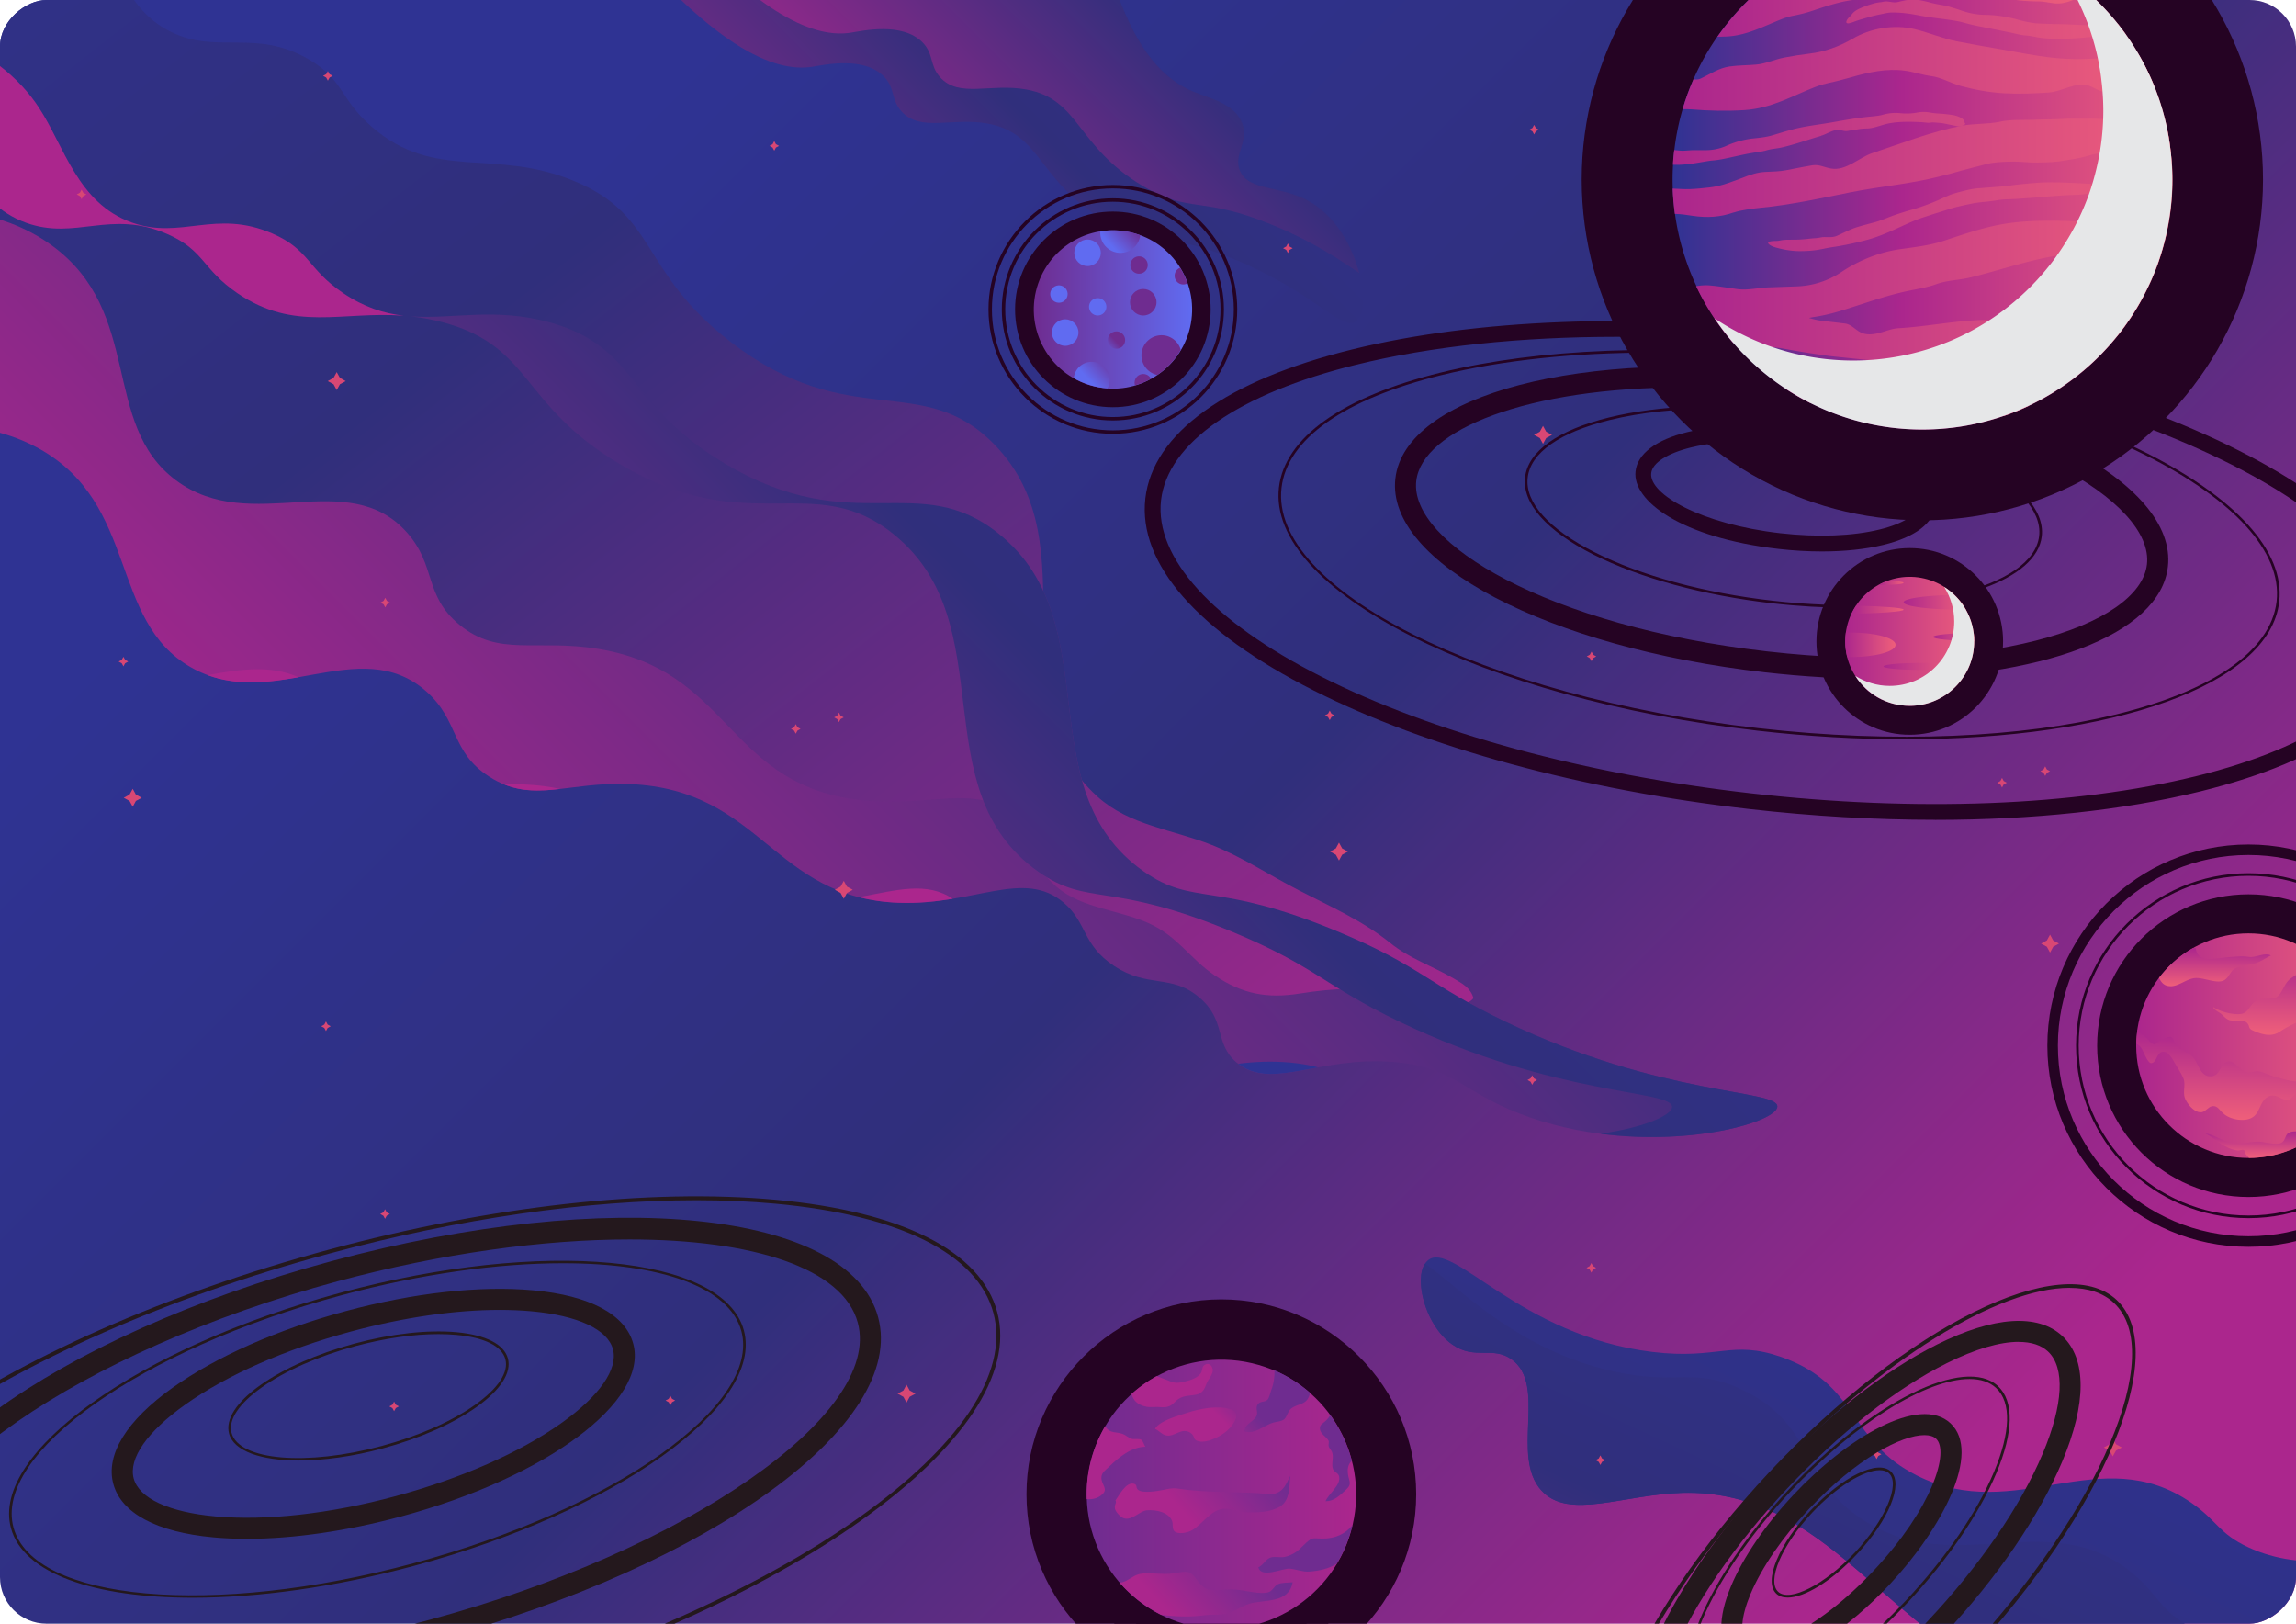 <svg xmlns="http://www.w3.org/2000/svg" xmlns:xlink="http://www.w3.org/1999/xlink" viewBox="0 0 436.21 308.43"><defs><linearGradient id="New_Gradient_Swatch_4" data-name="New Gradient Swatch 4" x1="102.76" y1="38.87" x2="358.59" y2="294.7" gradientTransform="rotate(90 218.105 154.215)" gradientUnits="userSpaceOnUse"><stop offset="0" stop-color="#2f3393"/><stop offset=".49" stop-color="#302f7c"/><stop offset="1" stop-color="#ab268d"/></linearGradient><linearGradient id="New_Gradient_Swatch_4-2" data-name="New Gradient Swatch 4" x1="166.83" y1="-6.22" x2="271.8" y2="98.75" xlink:href="#New_Gradient_Swatch_4"/><linearGradient id="New_Gradient_Swatch_4-3" data-name="New Gradient Swatch 4" x1="152.76" y1="-27.2" x2="248.42" y2="68.45" xlink:href="#New_Gradient_Swatch_4"/><linearGradient id="New_Gradient_Swatch_4-4" data-name="New Gradient Swatch 4" x1="187.51" y1="201.39" x2="405.35" y2="302.33" xlink:href="#New_Gradient_Swatch_4"/><linearGradient id="New_Gradient_Swatch_4-5" data-name="New Gradient Swatch 4" x1="162.82" y1="201.55" x2="369.28" y2="297.21" xlink:href="#New_Gradient_Swatch_4"/><linearGradient id="New_Gradient_Swatch_4-6" data-name="New Gradient Swatch 4" x1="1.49" y1="-16.64" x2="293.49" y2="275.37" xlink:href="#New_Gradient_Swatch_4"/><linearGradient id="New_Gradient_Swatch_4-7" data-name="New Gradient Swatch 4" x1="-70.29" y1="-99.53" x2="260.78" y2="231.54" gradientTransform="rotate(6.86 116.877 71.274)" xlink:href="#New_Gradient_Swatch_4"/><linearGradient id="New_Gradient_Swatch_4-8" data-name="New Gradient Swatch 4" x1="98.71" y1="147.03" x2="104.18" y2="152.5" xlink:href="#New_Gradient_Swatch_4"/><linearGradient id="New_Gradient_Swatch_4-9" data-name="New Gradient Swatch 4" x1="44.34" y1="124.71" x2="52.79" y2="133.16" xlink:href="#New_Gradient_Swatch_4"/><linearGradient id="New_Gradient_Swatch_4-10" data-name="New Gradient Swatch 4" x1="-35.29" y1="-12.1" x2="60.11" y2="83.3" xlink:href="#New_Gradient_Swatch_4"/><linearGradient id="New_Gradient_Swatch_4-11" data-name="New Gradient Swatch 4" x1="121.6" y1="48.71" x2="317.49" y2="244.6" xlink:href="#New_Gradient_Swatch_4"/><linearGradient id="New_Gradient_Swatch_4-12" data-name="New Gradient Swatch 4" x1="168.27" y1="166.75" x2="176.93" y2="175.41" xlink:href="#New_Gradient_Swatch_4"/><linearGradient id="New_Gradient_Swatch_4-13" data-name="New Gradient Swatch 4" x1="239.48" y1="199.07" x2="247.07" y2="206.65" xlink:href="#New_Gradient_Swatch_4"/><linearGradient id="linear-gradient" x1="317.73" y1="34.12" x2="412.71" y2="34.12" gradientUnits="userSpaceOnUse"><stop offset="0" stop-color="#2f3393"/><stop offset=".46" stop-color="#ab268d"/><stop offset="1" stop-color="#ef5f7a"/></linearGradient><linearGradient id="linear-gradient-2" x1="326.26" y1="-.87" x2="396.87" y2="-.87" gradientUnits="userSpaceOnUse"><stop offset="0" stop-color="#ab268d"/><stop offset="1" stop-color="#ef5f7a"/></linearGradient><linearGradient id="linear-gradient-3" x1="322.26" y1="55.8" x2="411.69" y2="55.8" xlink:href="#linear-gradient-2"/><linearGradient id="linear-gradient-4" x1="317.78" y1="31.89" x2="412.64" y2="31.89" xlink:href="#linear-gradient-2"/><linearGradient id="linear-gradient-5" x1="319.66" y1="13.08" x2="409.53" y2="13.08" xlink:href="#linear-gradient-2"/><linearGradient id="linear-gradient-6" x1="317.83" y1="39.44" x2="412.67" y2="39.44" xlink:href="#linear-gradient-2"/><linearGradient id="linear-gradient-7" x1="206.46" y1="283.84" x2="257.63" y2="283.84" gradientTransform="rotate(76.86 232.044 283.859)" gradientUnits="userSpaceOnUse"><stop offset="0" stop-color="#6f2c90"/><stop offset="1" stop-color="#ab268d"/></linearGradient><linearGradient id="linear-gradient-8" x1="224.29" y1="276.32" x2="233.29" y2="291.91" xlink:href="#linear-gradient-7"/><linearGradient id="linear-gradient-9" x1="239.07" y1="262.07" x2="243.57" y2="269.86" xlink:href="#linear-gradient-7"/><linearGradient id="linear-gradient-10" x1="225.09" y1="293.52" x2="233.96" y2="308.9" xlink:href="#linear-gradient-7"/><linearGradient id="linear-gradient-11" x1="207.71" y1="272.21" x2="213.23" y2="281.76" xlink:href="#linear-gradient-7"/><linearGradient id="linear-gradient-12" x1="248.92" y1="271.01" x2="256.02" y2="283.29" xlink:href="#linear-gradient-7"/><linearGradient id="linear-gradient-13" x1="225.64" y1="267.4" x2="229.49" y2="274.07" xlink:href="#linear-gradient-7"/><linearGradient id="linear-gradient-14" x1="247.23" y1="292.45" x2="250.9" y2="298.82" xlink:href="#linear-gradient-7"/><linearGradient id="linear-gradient-15" x1="221.47" y1="260.4" x2="224.95" y2="266.42" xlink:href="#linear-gradient-7"/><linearGradient id="linear-gradient-16" x1="405.85" y1="198.63" x2="448.51" y2="198.63" xlink:href="#linear-gradient-2"/><linearGradient id="linear-gradient-17" x1="427.19" y1="195.52" x2="427.19" y2="212.75" xlink:href="#linear-gradient-2"/><linearGradient id="linear-gradient-18" x1="429.6" y1="214.91" x2="429.6" y2="219.96" xlink:href="#linear-gradient-2"/><linearGradient id="linear-gradient-19" x1="420.82" y1="180.09" x2="420.82" y2="187.34" xlink:href="#linear-gradient-2"/><linearGradient id="linear-gradient-20" x1="433.28" y1="182.04" x2="433.28" y2="196.57" xlink:href="#linear-gradient-2"/><linearGradient id="linear-gradient-21" x1="196.4" y1="58.77" x2="226.47" y2="58.77" gradientTransform="rotate(76.8 211.445 58.781)" gradientUnits="userSpaceOnUse"><stop offset="0" stop-color="#6f2c90"/><stop offset="1" stop-color="#606bf1"/></linearGradient><linearGradient id="linear-gradient-22" x1="211.46" y1="42.56" x2="214.43" y2="47.7" xlink:href="#linear-gradient-21"/><linearGradient id="linear-gradient-23" x1="205.36" y1="45.84" x2="207.88" y2="50.2" xlink:href="#linear-gradient-21"/><linearGradient id="linear-gradient-24" x1="207.72" y1="56.85" x2="209.38" y2="59.71" xlink:href="#linear-gradient-21"/><linearGradient id="linear-gradient-25" x1="200.36" y1="54.43" x2="202.02" y2="57.29" xlink:href="#linear-gradient-21"/><linearGradient id="linear-gradient-26" x1="215.58" y1="48.92" x2="217.23" y2="51.78" xlink:href="#linear-gradient-21"/><linearGradient id="linear-gradient-27" x1="215.94" y1="55.23" x2="218.46" y2="59.59" xlink:href="#linear-gradient-21"/><linearGradient id="linear-gradient-28" x1="216.39" y1="71.25" x2="217.26" y2="72.77" xlink:href="#linear-gradient-21"/><linearGradient id="linear-gradient-29" x1="201.12" y1="60.99" x2="203.63" y2="65.35" xlink:href="#linear-gradient-21"/><linearGradient id="linear-gradient-30" x1="223.38" y1="51.31" x2="225.03" y2="54.17" xlink:href="#linear-gradient-21"/><linearGradient id="linear-gradient-31" x1="218.76" y1="64.19" x2="222.08" y2="69.94" xlink:href="#linear-gradient-21"/><linearGradient id="linear-gradient-32" x1="205.96" y1="69.02" x2="209.12" y2="74.5" xlink:href="#linear-gradient-21"/><linearGradient id="linear-gradient-33" x1="211.28" y1="63.17" x2="212.94" y2="66.03" xlink:href="#linear-gradient-21"/><linearGradient id="linear-gradient-34" x1="350.57" y1="121.84" x2="375.08" y2="121.84" gradientTransform="rotate(76.79 362.818 121.827)" xlink:href="#linear-gradient-2"/><linearGradient id="linear-gradient-35" x1="354.26" y1="131.67" x2="368.04" y2="131.67" xlink:href="#linear-gradient-2"/><linearGradient id="linear-gradient-36" x1="356.93" y1="110.71" x2="361.66" y2="110.71" xlink:href="#linear-gradient-2"/><linearGradient id="linear-gradient-37" x1="357.84" y1="126.59" x2="371.63" y2="126.59" xlink:href="#linear-gradient-2"/><linearGradient id="linear-gradient-38" x1="361.66" y1="114.41" x2="373.48" y2="114.41" xlink:href="#linear-gradient-2"/><linearGradient id="linear-gradient-39" x1="367.29" y1="121" x2="375.08" y2="121" xlink:href="#linear-gradient-2"/><linearGradient id="linear-gradient-40" x1="350.57" y1="122.49" x2="360.14" y2="122.49" xlink:href="#linear-gradient-2"/><linearGradient id="linear-gradient-41" x1="351.77" y1="115.82" x2="361.66" y2="115.82" xlink:href="#linear-gradient-2"/><clipPath id="clippath"><rect x="63.89" y="-63.89" width="308.43" height="436.21" rx="8.84" ry="8.84" transform="rotate(-90 218.105 154.215)" style="fill:none"/></clipPath><style>.cls-3,.cls-4{fill:#250323}.cls-3,.cls-5{mix-blend-mode:screen}.cls-19{fill:#24181d}.cls-22{fill:#d84774}.cls-60{fill:#e6e7e8;mix-blend-mode:multiply}</style></defs><g style="isolation:isolate"><g id="katman_2" data-name="katman 2"><g id="OBJECTS"><g style="clip-path:url(#clippath)"><rect x="63.89" y="-63.89" width="308.43" height="436.21" rx="8.84" ry="8.84" transform="rotate(-90 218.105 154.215)" style="fill:url(#New_Gradient_Swatch_4)"/><path d="M114.9-15.96c20.38 25.15 32.23 29.77 39.44 28.64 2.12-.33 9.77-2.09 13.62 1.88 2.14 2.21 1.27 4.3 3.29 6.57 3.59 4.04 9.63 1.1 16.43 2.35 10.18 1.87 9.39 10.77 22.07 18.31 9.07 5.39 11.02 1.76 24.88 7.51 15.2 6.3 20.3 13.75 23.01 11.74 3.3-2.46.44-17.15-8.45-22.54-5.62-3.41-11.95-2.06-13.62-6.1-1.27-3.07 1.75-5.4.47-8.92-1.39-3.81-6.27-4.8-9.39-6.1-10.69-4.48-13.94-18.31-15.96-22.54-4.42-9.22-24.48-17.37-95.78-10.8Z" style="fill:url(#New_Gradient_Swatch_4-2)"/><path d="M258.25 51.87c-1.28-4.92-4.31-10.48-9.08-13.37-5.62-3.41-11.95-2.06-13.62-6.1-1.27-3.07 1.75-5.4.47-8.92-1.39-3.81-6.27-4.8-9.39-6.1-10.69-4.48-13.94-18.31-15.96-22.54-4.16-8.68-22.2-16.41-83.84-11.8 17.6 20.34 28.2 24.21 34.85 23.16 2.12-.33 9.77-2.09 13.62 1.88 2.14 2.21 1.27 4.3 3.29 6.57 3.59 4.04 9.63 1.1 16.43 2.35 10.18 1.87 9.39 10.77 22.07 18.31 9.07 5.39 11.02 1.76 24.88 7.51 7.67 3.18 12.76 6.65 16.28 9.05Z" style="fill:url(#New_Gradient_Swatch_4-3)"/><path d="M457.63 292.96c-8.22 3.1-19.95 5.87-30.52.94-5.58-2.6-5.84-5.02-10.8-8.45-17.31-11.96-33.3 4.27-52.11-5.16-13.17-6.61-10.97-17.38-25.82-22.54-9.47-3.28-11.91.56-24.41-.94-25.26-3.03-38.07-21.43-42.72-17.37-2.91 2.53-.74 12.17 4.69 15.96 4.32 3.01 7.67.22 11.27 2.82 6.78 4.89-.26 18.36 5.63 24.88 5.17 5.72 15.49.78 26.76.47 25.38-.69 36.77 22.63 59.16 34.27 14.75 7.67 39.25 12.86 80.75-2.35l-1.88-22.54Z" style="fill:url(#New_Gradient_Swatch_4-4)"/><path d="M378.75 317.85c13.04 6.78 33.7 11.61 66.98 2.14l.15-9.27c-8.49 2.26-20.43 3.86-30.46-2.09-5.29-3.14-5.31-5.58-9.91-9.48-16.04-13.62-33.56.95-51.34-10.31-12.45-7.88-9.19-18.39-23.46-24.99-9.09-4.21-11.9-.63-24.2-3.36-18.63-4.14-29.43-16.19-35.79-20.45-2.09 3.19.13 11.83 5.2 15.37 4.32 3.01 7.67.22 11.27 2.82 6.78 4.89-.26 18.36 5.63 24.88 5.17 5.72 15.49.78 26.76.47 25.38-.69 36.77 22.63 59.16 34.27Z" style="fill:url(#New_Gradient_Swatch_4-5)"/><path d="M-63.04 0C-17.11-1.62.22 9.52 7.38 20.42c4.84 7.36 7.37 18.16 17.61 21.83 9.38 3.37 15.95-2.58 26.76 2.11 7.1 3.09 6.62 6.67 13.38 11.27 13.14 8.93 23.49 1.16 39.44 5.63 16.58 4.65 14.29 15.54 33.1 26.76 24.57 14.65 36.75 1.01 52.11 13.38 21.08 16.98 5.18 48.37 27.47 64.09 9.6 6.77 13.57 1.66 37.32 11.62 15.49 6.5 16.9 9.97 31.34 16.9 29.96 14.38 51.93 12.88 51.76 16.2-.18 3.45-24.19 9.87-46.83 2.11-12.77-4.38-14.12-9.5-25.7-10.56-14.53-1.34-23.74 5.68-30.28 0-4.25-3.69-1.81-7.91-7.04-12.32-5.32-4.49-9.67-1.66-16.2-5.99-6.01-3.98-5.09-8.21-9.51-11.97-7.64-6.51-16.97.52-31.34 0-23.99-.87-25.95-21.45-51.06-22.54-11.96-.52-18.56 3.85-26.76-1.41-7.39-4.74-5.64-10.6-11.97-16.2-12.76-11.29-29.26 4.24-44.72-4.58-15.59-8.89-9.87-31-28.87-41.55-5.7-3.16-11.28-3.98-14.79-4.23L-63.04 0Z" style="fill:url(#New_Gradient_Swatch_4-6)"/><path d="M-49.97-46.48c45.79 3.89 61.67 17.02 67.48 28.7C21.43-9.89 22.65 1.13 32.38 6c8.91 4.46 16.14-.66 26.32 5.3 6.69 3.91 5.77 7.42 11.94 12.79 11.98 10.43 23.18 3.96 38.48 10.31 15.91 6.6 12.33 17.14 29.66 30.52 22.64 17.48 36.37 5.39 50.14 19.51 18.9 19.38-.63 48.64 19.61 66.91 6.03 5.44 14.28 6.24 21.6 9.13 5.95 2.35 11.09 5.81 16.75 8.71 5.89 3.02 12.03 5.73 17.22 9.92 3.75 3.03 7.86 4.3 12.08 6.77 1.68.99 3.17 1.74 3.76 3.73-2.55 3.24-11.16-.5-14.37-1.04-6.56-1.1-12.16-.86-18.64.17-6.25.99-10.93.08-16.16-3.45-4.7-3.17-6.93-7.36-12.47-9.88-5.64-2.56-12.75-2.84-17.52-6.9-5.49-4.67-4.07-8.76-8.01-13.02-6.8-7.37-16.91-1.51-31.11-3.74-23.71-3.73-23.2-24.4-48-28.48-11.81-1.94-18.89 1.6-26.4-4.6-6.77-5.59-4.34-11.2-9.95-17.51-11.32-12.73-29.56.71-43.85-9.89-14.42-10.69-6.09-31.96-23.7-44.7-5.28-3.82-10.72-5.3-14.18-5.96l-45.55-87.08Z" style="fill:url(#New_Gradient_Swatch_4-7)"/><path d="M99.71 149.02c-1.37-.06-2.66-.05-3.89 0 3.49 1.4 6.83 1.27 10.62.84-2.05-.44-4.27-.74-6.72-.84Z" style="fill:url(#New_Gradient_Swatch_4-8)"/><path d="M39.44 128.24c5.74 2.11 11.58 1.4 17.27.41-5.35-2.41-11.21-1.5-17.27-.41Z" style="fill:url(#New_Gradient_Swatch_4-9)"/><path d="M-12.62 20.5c4.84 7.36 7.37 18.16 17.61 21.83 9.38 3.37 15.95-2.58 26.76 2.11 7.1 3.09 6.62 6.67 13.38 11.27 10.85 7.37 19.81 3.36 31.58 4.26-3.76-.43-7.54-1.59-11.58-4.34-6.76-4.59-6.28-8.18-13.38-11.27-10.81-4.7-17.38 1.25-26.76-2.11-10.24-3.67-12.77-14.47-17.61-21.83C.22 9.52-17.11-1.62-63.04 0l.17.25c31.11 1.82 44.25 11.12 50.25 20.25Z" style="fill:url(#New_Gradient_Swatch_4-10)"/><path d="M285.91 194.02c-14.44-6.93-15.85-10.41-31.34-16.9-23.75-9.96-27.72-4.85-37.32-11.62-22.28-15.72-6.38-47.1-27.47-64.09-15.36-12.37-27.55 1.27-52.11-13.38-18.81-11.22-16.52-22.11-33.1-26.76-10.45-2.93-18.49-.61-26.49-1.17 2.07.22 4.22.61 6.49 1.24 16.58 4.65 14.29 15.54 33.1 26.76 24.57 14.65 36.75 1.01 52.11 13.38 21.08 16.98 5.18 48.37 27.47 64.09 9.6 6.77 13.57 1.66 37.32 11.62 15.49 6.5 16.9 9.97 31.34 16.9 29.96 14.38 51.93 12.88 51.76 16.2-.08 1.63-5.52 3.93-13.63 5.08 17.89 2.32 33.48-2.38 33.63-5.15.17-3.32-21.8-1.81-51.76-16.2Z" style="fill:url(#New_Gradient_Swatch_4-11)"/><path d="M163.18 170.42c2.28.58 4.78.96 7.59 1.06 3.73.14 7.12-.24 10.24-.75-4.92-3.32-10.59-1.67-17.83-.31Z" style="fill:url(#New_Gradient_Swatch_4-12)"/><path d="M245.14 201.84c-3.62-.33-6.9-.15-9.9.23 3.93 3.07 8.81 1.86 15.19.69-1.53-.41-3.25-.73-5.29-.92Z" style="fill:url(#New_Gradient_Swatch_4-13)"/><g class="cls-5"><path class="cls-22" d="m293.15 80.9.6 1.1 1.1.61-1.1.6-.6 1.1-.6-1.1-1.11-.6 1.11-.61.6-1.1zM389.48 177.54l.6 1.1 1.1.6-1.1.6-.6 1.11-.6-1.11-1.1-.6 1.1-.6.6-1.1zM254.39 160.06l.6 1.1 1.1.6-1.1.6-.6 1.1-.6-1.1-1.1-.6 1.1-.6.6-1.1zM401.4 273.25l.61 1.1 1.1.6-1.1.6-.61 1.1-.6-1.1-1.1-.6 1.1-.6.6-1.1zM380.36 147.77l.32.59.59.32-.59.32-.32.59-.32-.59-.59-.32.59-.32.32-.59zM356.53 275.34l.32.59.59.32-.59.32-.32.59-.32-.59-.58-.32.58-.32.32-.59zM302.33 239.92l.32.59.59.32-.59.32-.32.59-.32-.59-.59-.32.59-.32.32-.59zM388.56 145.58l.32.59.59.32-.59.32-.32.58-.32-.58-.59-.32.59-.32.32-.59zM376.27 37.02l.32.59.59.32-.59.32-.32.59-.32-.59-.59-.32.59-.32.32-.59zM304.05 276.46l.32.59.59.32-.59.32-.32.59-.32-.59-.59-.32.59-.32.32-.59zM302.37 123.78l.32.59.58.32-.58.32-.32.59-.33-.59-.58-.32.58-.32.33-.59zM244.68 46.24l.32.59.59.32-.59.32-.32.59-.32-.59-.59-.32.59-.32.32-.59zM291.46 23.72l.33.59.58.32-.58.32-.33.59-.32-.59-.58-.32.58-.32.32-.59zM252.63 134.98l.32.59.59.32-.59.32-.32.59-.32-.59-.59-.32.59-.32.32-.59zM291.1 204.25l.33.59.58.32-.58.32-.33.59-.32-.59-.58-.32.58-.32.32-.59z"/></g><g class="cls-5"><path class="cls-22" d="m63.97 70.68.61 1.1 1.1.61-1.1.6-.61 1.1-.6-1.1-1.1-.6 1.1-.61.6-1.1zM160.31 167.32l.6 1.1 1.1.6-1.1.6-.6 1.11-.61-1.11-1.1-.6 1.1-.6.61-1.1zM25.22 149.84l.6 1.1 1.1.6-1.1.6-.6 1.1-.61-1.1-1.1-.6 1.1-.6.61-1.1zM172.23 263.03l.6 1.1 1.1.6-1.1.6-.6 1.1-.6-1.1-1.1-.6 1.1-.6.6-1.1zM151.19 137.55l.32.59.58.32-.58.32-.32.59-.32-.59-.59-.32.59-.32.32-.59zM127.36 265.12l.32.59.59.32-.59.32-.32.59-.32-.59-.59-.32.59-.32.32-.59zM73.15 229.7l.32.59.59.32-.59.32-.32.59-.32-.59-.59-.32.59-.32.32-.59zM159.38 135.36l.32.59.59.32-.59.32-.32.58-.32-.58-.59-.32.59-.32.32-.59zM147.1 26.8l.32.59.59.32-.59.32-.32.59-.32-.59-.59-.32.59-.32.32-.59zM74.87 266.24l.33.59.58.32-.58.32-.33.59-.32-.59-.58-.32.58-.32.32-.59zM73.19 113.56l.32.59.59.32-.59.32-.32.59-.32-.59-.59-.32.59-.32.32-.59zM15.5 36.02l.32.59.59.32-.59.32-.32.59-.32-.59-.59-.32.59-.32.32-.59zM62.29 13.5l.32.59.59.32-.59.32-.32.59-.32-.59-.59-.32.59-.32.32-.59zM23.45 124.76l.32.59.59.32-.59.32-.32.59-.32-.59-.59-.32.59-.32.32-.59zM61.93 194.03l.32.59.59.32-.59.32-.32.59-.32-.59-.59-.32.59-.32.32-.59z"/></g><g class="cls-5"><path class="cls-4" d="M367.66 155.73c-11.39 0-23.29-.68-35.39-2.06-31.78-3.63-61.17-11.63-82.73-22.53-22.01-11.13-33.35-24.08-31.94-36.45 1.41-12.37 15.38-22.43 39.33-28.32 23.47-5.77 53.9-6.95 85.68-3.32 31.78 3.63 61.16 11.63 82.73 22.53 22.01 11.13 33.35 24.08 31.94 36.45-1.41 12.37-15.38 22.43-39.33 28.32-14.54 3.57-31.74 5.39-50.29 5.39Zm-60.45-91.75c-18.3 0-35.25 1.78-49.56 5.3-22.32 5.49-35.83 14.87-37.07 25.75-1.24 10.88 9.81 23.06 30.32 33.43 21.25 10.75 50.27 18.64 81.71 22.23 31.44 3.59 61.49 2.43 84.62-3.25 22.32-5.49 35.83-14.87 37.07-25.75 1.24-10.88-9.81-23.06-30.32-33.43-21.25-10.75-50.27-18.64-81.71-22.23-11.99-1.37-23.78-2.05-35.06-2.05Z"/><path class="cls-4" d="M361.96 140.43c-8.92 0-18.32-.52-27.99-1.63-52.39-5.98-93.21-26.69-90.99-46.18 1.08-9.48 12.01-17.25 30.78-21.86 18.68-4.59 42.93-5.53 68.27-2.64 52.39 5.98 93.21 26.69 90.99 46.18-1.81 15.89-31.69 26.13-71.06 26.13Zm-48.17-73.45c-14.73 0-28.39 1.44-39.92 4.27-18.55 4.56-29.34 12.17-30.4 21.43-2.19 19.21 38.43 39.68 90.55 45.63 52.12 5.95 96.3-4.85 98.5-24.06 2.19-19.21-38.43-39.68-90.55-45.62-9.63-1.1-19.11-1.64-28.18-1.64Z"/><path class="cls-4" d="M356.77 128.96c-6.83 0-14.06-.41-21.53-1.26-41.15-4.69-71.96-20.86-70.14-36.8 1.82-15.94 35.48-24.75 76.63-20.05 41.15 4.69 71.96 20.86 70.14 36.8-1.49 13.04-24.3 21.31-55.09 21.31Zm-36.69-55.38c-30.01 0-49.91 8.1-51.01 17.78-1.35 11.81 25.1 27.63 66.62 32.37 41.52 4.74 70.85-4.72 72.2-16.53 1.35-11.81-25.1-27.63-66.62-32.37-7.49-.85-14.59-1.25-21.19-1.25Z"/><path class="cls-4" d="M351.14 115.44c-4.59 0-9.43-.27-14.41-.84-13.07-1.49-25.15-4.78-34.01-9.26-8.93-4.52-13.54-9.73-12.98-14.67s6.23-8.98 15.95-11.37c9.64-2.37 22.15-2.85 35.23-1.36 27.07 3.09 48.15 13.82 46.99 23.93-.94 8.25-16.41 13.57-36.77 13.57Zm-24.79-37.85c-7.58 0-14.61.74-20.54 2.2-9.5 2.34-15.04 6.22-15.57 10.94-.54 4.72 3.98 9.75 12.71 14.17 8.81 4.45 20.83 7.73 33.84 9.21 26.79 3.06 49.5-2.46 50.62-12.29 1.12-9.83-19.76-20.32-46.55-23.38-4.96-.57-9.84-.85-14.51-.85Z"/><path class="cls-4" d="M346.11 104.75c-2.64 0-5.4-.16-8.2-.48-18.51-2.11-27.82-9.17-27.18-14.74.38-3.34 3.88-5.99 9.85-7.45 5.48-1.35 12.57-1.63 19.96-.78 18.51 2.11 27.82 9.17 27.18 14.74-.38 3.34-3.88 5.99-9.85 7.45-3.41.84-7.43 1.26-11.76 1.26Zm-13.79-20.94c-4.08 0-7.85.4-11.03 1.18-4.53 1.11-7.36 2.94-7.58 4.88-.46 4.02 9.51 9.7 24.54 11.42 7.04.8 13.75.55 18.9-.72 4.53-1.11 7.36-2.94 7.58-4.88.46-4.02-9.51-9.7-24.54-11.42-2.7-.31-5.34-.46-7.87-.46Z"/></g><g class="cls-5"><path class="cls-19" d="M15.85 333.38c-5.22 0-10.24-.21-15.01-.65-24.06-2.2-39.02-9.77-42.13-21.3-3.11-11.54 6.02-25.6 25.71-39.6 19.59-13.93 47.32-26.16 78.08-34.46 30.76-8.3 60.88-11.66 84.82-9.47 24.06 2.2 39.02 9.77 42.13 21.3 6.39 23.68-40.17 56.9-103.79 74.06-24.63 6.64-48.85 10.12-69.81 10.12ZM132.3 227.99c-20.89 0-45.04 3.47-69.61 10.1-30.68 8.27-58.32 20.47-77.84 34.35-19.42 13.8-28.44 27.58-25.42 38.79 3.02 11.21 17.75 18.58 41.48 20.75 23.85 2.18 53.88-1.17 84.56-9.45 63.22-17.05 109.54-49.86 103.26-73.14-3.02-11.21-17.75-18.58-41.48-20.75-4.75-.43-9.75-.65-14.94-.65Z"/></g><g class="cls-5"><path class="cls-19" d="M26.1 319.8c-25.73 0-44-6.55-47.32-18.88-5.45-20.2 31.58-47.17 84.31-61.39 52.73-14.22 98.29-9.53 103.74 10.67 5.45 20.2-31.58 47.17-84.31 61.39-20.54 5.54-40 8.21-56.42 8.21Zm93.46-84.36c-16.21 0-35.52 2.59-55.43 7.95-48.87 13.18-86.19 39.05-81.49 56.49 4.7 17.44 49.97 21.04 98.84 7.85 48.87-13.18 86.19-39.05 81.49-56.48-2.79-10.33-19.82-15.81-43.41-15.81Z"/></g><g class="cls-5"><path class="cls-19" d="M36.63 303.5c-18.76 0-32.22-4.59-34.55-13.23-3.86-14.3 24.24-34.36 62.63-44.71 38.39-10.35 72.76-7.14 76.62 7.16 3.86 14.3-24.24 34.36-62.63 44.71-15.2 4.1-29.77 6.07-42.07 6.07Zm70.31-63.54c-12.27 0-26.86 1.98-42.1 6.09-38.12 10.28-66.06 30.06-62.28 44.1 3.78 14.03 37.88 17.09 76.01 6.8 38.12-10.28 66.06-30.06 62.28-44.1-2.27-8.42-15.47-12.89-33.9-12.89Z"/></g><g class="cls-5"><path class="cls-19" d="M46.88 292.31c-2.21 0-4.33-.09-6.35-.28-10.75-.98-17.5-4.59-19-10.15-1.5-5.56 2.52-12.07 11.32-18.32 8.26-5.87 19.91-11.02 32.81-14.5 12.9-3.48 25.56-4.89 35.65-3.96 10.75.98 17.5 4.59 19 10.15 2.95 10.94-16.44 25.35-44.13 32.82-10.32 2.78-20.48 4.24-29.3 4.24Zm48.06-43.49c-8.45 0-18.25 1.41-28.23 4.1-12.45 3.36-23.65 8.29-31.53 13.9-7.23 5.14-10.79 10.25-9.78 14.02 1.02 3.77 6.67 6.4 15.5 7.21 9.63.88 21.79-.48 34.24-3.84 12.45-3.36 23.65-8.29 31.53-13.9 7.23-5.14 10.79-10.25 9.78-14.02-1.02-3.77-6.67-6.4-15.5-7.21-1.91-.17-3.92-.26-6.01-.26Z"/></g><g class="cls-5"><path class="cls-19" d="M56.79 277.44c-7.19 0-12.37-1.78-13.27-5.11-.73-2.7 1.38-5.98 5.93-9.21 4.49-3.19 10.83-5.99 17.87-7.89 7.04-1.9 13.93-2.67 19.41-2.17 5.56.51 9.03 2.28 9.76 4.98.73 2.7-1.38 5.98-5.93 9.21-4.48 3.19-10.83 5.99-17.87 7.89-5.74 1.55-11.24 2.29-15.9 2.29Zm26.5-24.02c-4.75 0-10.25.79-15.84 2.3-6.98 1.88-13.27 4.66-17.71 7.81-4.37 3.11-6.41 6.19-5.74 8.67 1.41 5.22 14.22 6.33 28.56 2.46 6.98-1.88 13.27-4.66 17.71-7.81 4.37-3.11 6.41-6.19 5.74-8.67-.67-2.49-3.98-4.13-9.32-4.61-1.08-.1-2.21-.15-3.4-.15Z"/></g><g><g class="cls-5"><path class="cls-19" d="M316.69 350.7c-3.73 0-6.76-1.01-8.93-3.05-10.37-9.72 2.35-40.22 28.37-67.99 26.02-27.76 55.63-42.44 66.01-32.72 10.37 9.72-2.35 40.22-28.37 67.99-12.57 13.41-26.32 24.2-38.72 30.4-7.15 3.57-13.38 5.37-18.35 5.37Zm76.49-106.07c-13.48 0-36.06 13.73-56.5 35.55-25.74 27.46-38.48 57.49-28.41 66.93 4.83 4.53 14.22 3.66 26.43-2.44 12.33-6.16 26-16.9 38.51-30.24 25.74-27.46 38.48-57.48 28.41-66.93-2.07-1.94-4.95-2.86-8.44-2.86Z"/></g><g class="cls-5"><path class="cls-19" d="M322.13 339.74c-3.36 0-6.15-.91-8.2-2.83-4.62-4.33-4.61-12.79.03-23.82 4.38-10.42 12.41-22.14 22.61-33.02 10.2-10.88 21.38-19.65 31.49-24.7 10.71-5.35 19.15-5.91 23.77-1.57 4.62 4.33 4.61 12.79-.03 23.82-4.38 10.42-12.41 22.14-22.61 33.02-16.96 18.1-35.39 29.1-47.06 29.1Zm61.38-84.85c-3.59 0-8.27 1.37-13.66 4.06-9.7 4.84-20.48 13.32-30.36 23.86-9.88 10.54-17.64 21.85-21.84 31.84-3.89 9.24-4.25 16.29-.98 19.35 6.47 6.06 27.94-2.98 49.6-26.09 9.88-10.54 17.64-21.85 21.84-31.84 3.89-9.24 4.25-16.29.98-19.35-1.3-1.22-3.2-1.82-5.59-1.82Z"/></g><g class="cls-5"><path class="cls-19" d="M327.97 325.91c-2.21 0-4.03-.58-5.34-1.82-6.27-5.88 1.41-24.29 17.12-41.05 15.71-16.76 33.58-25.61 39.85-19.74 3.07 2.88 2.95 8.75-.32 16.54-3.25 7.71-9.21 16.42-16.79 24.51-12.42 13.25-26.19 21.56-34.51 21.56Zm46.2-63.96c-8.12 0-21.74 8.29-34.07 21.44-15.52 16.56-23.21 34.66-17.14 40.34 6.07 5.69 23.63-3.16 39.15-19.72 7.54-8.05 13.47-16.7 16.7-24.36 3.19-7.58 3.35-13.26.44-15.98-1.25-1.17-2.98-1.72-5.08-1.72Z"/></g><g class="cls-5"><path class="cls-19" d="M334 316.38c-1.93 0-3.61-.55-4.9-1.76-2.7-2.53-2.77-7.27-.21-13.36 2.3-5.47 6.51-11.62 11.84-17.3 10.05-10.72 23.93-19.13 29.85-13.59 5.92 5.55-1.57 19.94-11.62 30.66-7.85 8.38-18.04 15.34-24.94 15.34Zm31.61-43.77c-4.29 0-12.9 4.4-21.97 14.08-5.02 5.35-8.95 11.08-11.07 16.12-1.78 4.24-2.07 7.64-.74 8.89 2.58 2.42 13.04-1.5 24.19-13.4 11.15-11.9 14.39-22.59 11.81-25.01-.48-.45-1.24-.68-2.22-.68Z"/></g><g class="cls-5"><path class="cls-19" d="M339.64 303.47c-.89 0-1.62-.24-2.16-.74-1.21-1.14-1.18-3.42.08-6.43 1.23-2.93 3.5-6.24 6.38-9.32 6.1-6.51 12.82-9.79 15.29-7.47 2.47 2.32-.37 9.24-6.47 15.75-4.78 5.1-9.93 8.21-13.13 8.21Zm17.47-24.2c-3.01 0-8.22 3.16-12.8 8.05-2.84 3.03-5.07 6.29-6.29 9.17-1.16 2.76-1.24 4.9-.2 5.87 2.19 2.06 8.87-1.36 14.59-7.45 5.71-6.09 8.68-12.98 6.49-15.04-.43-.41-1.05-.6-1.79-.6Z"/></g></g><circle class="cls-3" cx="365.22" cy="34.12" r="64.72"/><circle class="cls-3" cx="365.22" cy="34.12" r="59.34"/><circle class="cls-3" cx="365.22" cy="34.12" r="51.28"/><path d="M412.63 31.48c-.04-.65-.09-1.31-.15-1.95-.03-.36-.08-.71-.12-1.07l-.12-.98c-.06-.46-.14-.92-.21-1.38-.03-.18-.06-.36-.1-.54-.1-.54-.2-1.07-.31-1.6a46.966 46.966 0 0 0-5.17-13.42c-8.19-14.29-23.57-23.93-41.22-23.93-11.46 0-21.97 4.06-30.17 10.81-.77.63-1.51 1.29-2.23 1.97-.15.14-.3.28-.44.42-.68.65-1.35 1.33-1.99 2.02-.02.02-.04.04-.06.07-.73.79-1.43 1.6-2.1 2.44 0 0 0 .01-.01.02a47.17 47.17 0 0 0-10.12 24.07c-.11.92-.2 1.85-.25 2.79a45.364 45.364 0 0 0 .1 7.02c.49 5.71 2 11.13 4.33 16.09.45.96.94 1.9 1.46 2.83.01.02.03.05.04.07.5.89 1.02 1.76 1.57 2.61.03.04.06.09.09.13a48.69 48.69 0 0 0 3.78 5.04c2.91 3.38 6.28 6.35 10.02 8.81.73.48 1.47.94 2.23 1.38.03.02.07.04.1.06a47.237 47.237 0 0 0 23.68 6.33c5.47 0 10.72-.94 15.61-2.64.78-.27 1.55-.56 2.31-.87h.01a47.56 47.56 0 0 0 19.09-14.25c.48-.6.95-1.22 1.41-1.84 0 0 0-.01.01-.02a47.492 47.492 0 0 0 3.67-5.92c.97-1.86 1.83-3.78 2.55-5.77.34-.94.64-1.9.93-2.87l.15-.54a47.48 47.48 0 0 0 1.75-12.76c0-.88-.03-1.76-.08-2.63Z" style="fill:url(#linear-gradient)"/><g><path d="M326.26 6.98c.53-.01 1.05-.02 1.58-.04 4-.14 7.32-2.02 10.82-3.37.71-.27 1.42-.47 2.15-.61 1.19-.23 2.34-.52 3.48-.9 2.86-.95 5.74-1.94 8.69-2.16 1.46-.15 2.96.03 4.37-.29 1.58-.33 3.12.2 4.69.18 4.06-.05 8.31-.59 12.62-.71 1.99-.06 4.33-1.81 6.24-.55.81.55 1.44 1.39 2.39 1.51 1.3.15 2.62.22 3.95.23 1.05 0 1.98.24 3.02.36 2.27.29 4.51-1.07 6.62-1.92a47.456 47.456 0 0 0-6.27-4.73c-3.71-.11-7.47-.33-11.25-.81-4.13-.53-8.26-1.9-12.64-1.9-2.41 0-4.85.28-7.29.6-2.2.28-4.38.03-6.64-.05-3.08-.09-6.26 1.04-8.7 2.95-1.93 1.52-4.14 2.34-6.44 2.46-.87.04-1.72.12-2.57.21-3.35 2.76-6.3 5.97-8.79 9.54Z" style="fill:url(#linear-gradient-2)"/><path d="M404.3 57.08c-.85.27-1.7.46-2.57.6-1.4.25-2.8.47-4.19.81-1.75.42-3.51.87-5.28 1.26-1.78.36-3.58.58-5.38.7-1.79.1-3.63.06-5.4.33-1.96.33-3.89-.11-5.82.04-5.01.24-10.03 1.25-15.08 1.53-1.16.08-2.41.6-3.66.93-1.25.29-2.5.4-3.62-.25-.95-.55-1.66-1.42-2.74-1.57l-4.44-.53c-.87-.09-1.64-.31-2.44-.54.35-.07.7-.14 1.05-.19 1.68-.26 3.32-.65 4.93-1.14 4.06-1.24 8.05-2.72 12.12-3.64 2.02-.46 4.12-.73 6.06-1.43 2.14-.78 4.36-.76 6.49-1.28 5.51-1.35 10.87-3.25 16.4-4.14 2.51-.41 5.43-2.41 8-1.16 1.08.54 1.88 1.4 3.07 1.56l4.97.61c1.09.12 2.06.41 3.08.7.74-2.06 1.35-4.18 1.81-6.36-4.99-.92-10.09-1.58-15.35-1.8-5.95-.27-12.04-.47-17.8.85-3.18.73-6.23 1.79-9.27 2.79-2.74.9-5.53 1.18-8.36 1.59-3.86.56-7.76 2.13-11 4.3a16.244 16.244 0 0 1-8.58 2.75l-5.12.18c-2.01.06-3.98.58-5.98.35-1.81-.24-3.68-.58-5.46-.72-.85-.06-1.68.01-2.5.15 1.83 3.88 4.17 7.46 6.93 10.67 2.12.97 4.22 1.16 6.51.99 1.44-.14 2.82.14 4.22.4 2.53.46 5.08.84 7.63 1.2l7.69.8 7.65.9c2.56.34 5.13.46 7.7.3 1.42-.09 2.83-.23 4.24-.39l4.21-.65c2.53-.38 5.03-.04 7.61-.02 1.76.04 3.58-.17 5.36-.6 1.77-.43 3.48-1.23 5.03-2.13 1.22-.73 2.51-1.28 3.84-1.64.45-.13.91-.24 1.37-.34 1.94-2.41 3.65-5.02 5.09-7.79-.99.37-2 .72-3.03 1.02Z" style="fill:url(#linear-gradient-3)"/><path d="M329.35 40.38c.79-.26 1.58-.43 2.39-.55.8-.15 1.6-.25 2.42-.33 5.9-.55 11.67-1.82 17.39-2.97 5.68-1.13 11.45-1.6 16.91-3 1.51-.36 3-.78 4.5-1.21 1.49-.4 2.98-.78 4.48-1.16 1.35-.35 2.71-.39 4.07-.45 1.36-.06 2.72.04 4.08.13.93.06 1.87.03 2.82 0 .94 0 1.9-.07 2.85-.19 1.91-.31 3.79-.54 5.63-1.11 2.91-.89 6.08-.58 9.01.37 1.69.56 3.39 1.06 5.18 1.49.52.12 1.04.21 1.57.28-.13-2.63-.49-5.21-1.03-7.71-1.25-.05-2.53-.12-3.83-.23-1.03-.09-2.05-.25-3.07-.46-1.66-.35-3.36-.59-5.12-.69-2.22-.08-4.45-.04-6.66-.05-1.1.06-2.2.11-3.31.13-1.1.01-2.2.02-3.29.08-2.16.06-4.42-.09-6.53.4-2.35.46-4.66.29-6.96.71-5.93 1.12-11.53 3.36-17.09 5.2-2.57.85-5.04 3.46-7.9 2.95-1.21-.21-2.26-.81-3.49-.62-1.69.27-3.37.64-5.03.94-1.32.25-2.52.26-3.82.32-1.56.04-3.08.56-4.61 1.18-1.52.55-3.05 1.18-4.57 1.52-1.15.24-2.3.34-3.46.45-1.16.11-2.32.17-3.47.1l-1.63-.08c.06 1.63.2 3.23.42 4.81 1.16.02 2.32.2 3.42.37 2.69.4 5.19.26 7.74-.64Z" style="fill:url(#linear-gradient-4)"/><path d="M321.15 20.76c3.44.29 6.87.37 10.3.15 5.17-.34 9.14-2.74 13.39-4.38.86-.34 1.72-.59 2.59-.78 1.42-.29 2.79-.66 4.15-1.04 3.41-1 6.91-1.75 10.28-1.29 1.66.2 3.29.81 5.04 1.03 1.95.25 3.66 1.34 5.64 1.88 2.56.7 5.4 1.23 8.29 1.39 2.86.16 5.68.03 8.43-.15 2.58-.17 5.25-2.21 7.76-1.24 1.07.41 1.96 1.17 3.13 1.13 1.6-.05 3.19-.18 4.75-.36 1.24-.14 2.35-.03 3.57 0 .35 0 .7-.01 1.05-.06-.87-2.25-1.9-4.41-3.09-6.48-4.06.28-8.07.66-12.02.66-5.06 0-9.86-1.11-14.43-1.89-2.56-.43-5.31-.92-8.2-1.48-2.6-.5-5.09-1.6-7.98-2.31-3.99-.98-8.54-.15-11.82 1.81-2.62 1.52-5.37 2.5-8.2 2.83-1.62.19-3.21.45-4.78.75-1.86.35-3.58 1.2-5.43 1.34-1.69.14-3.41.13-5.02.36-1.96.29-3.57 1.4-5.42 2.28-.48.23-.94.24-1.39.14-.81 1.84-1.5 3.74-2.07 5.69.5-.01 1-.01 1.49.03Z" style="fill:url(#linear-gradient-5)"/><path d="M351.25 4.42c.31-.03.7-.19.89-.25.95-.38 1.89-.61 2.87-.9.75-.23 1.52-.4 2.3-.56.71-.14 1.43-.34 2.17-.34 1.68-.01 3.34.21 4.97.53 2.41.49 4.8.65 7.28 1.09.5.09.99.2 1.48.34.79.22 1.58.41 2.4.58 2.06.41 4.14.83 6.21 1.24 1.03.21 2.07.53 3.12.59 1.16.09 2.24.43 3.38.51 2.96.28 5.95.04 8.88-.22 1.36-.11 2.82-.87 4.18-.62.58.12 1.05.34 1.69.27l.84-.09c-.48-.68-.99-1.35-1.5-2-.8.08-1.61.14-2.41.18-2.81.15-5.6-.11-8.38-.19-1.54 0-3.08-.06-4.62-.14-1.39-.13-2.71-.43-4.04-.82-1.83-.46-3.88-.79-5.8-.8-1.51-.01-3.07-.32-4.52-.82-.83-.29-1.67-.55-2.53-.79-1.02-.28-2.09-.37-3.11-.65-.94-.25-1.95-.51-2.94-.61-1.22-.12-2.34.15-3.48.43-.79.2-1.48-.1-2.27-.11-.29 0-.58.09-.87.13-.44.05-.88.1-1.3.22-.64.17-1.28.37-1.9.62-.72.26-1.64.65-2.17 1.19-.24.26-.39.51-.67.75-.37.34-1.12 1.34-.12 1.25Zm-5.26 21.36c1.13-.32 2.29-1.23 3.5-1.08.51.06.94.26 1.48.18.74-.12 1.48-.23 2.22-.35.58-.1 1.11-.11 1.68-.13 1.37-.07 2.75-.75 4.11-.98 2.04-.37 4.11-.3 6.15-.21.38.04.76.08 1.14.11.25.02.49-.03.74-.06.31-.02.62.01.93.04.49.04.99.07 1.47.17.8.16 1.59.33 2.38.49.41.08.7.09 1.08-.09.14-.07.34-.14.45-.25.1-.11.07-.13-.01-.25-.08-.1-.13-.15-.16-.28-.03-.12-.03-.21-.1-.31-.28-.39-.95-.63-1.41-.78-.59-.18-1.22-.22-1.84-.31-1-.13-2.09-.11-3.07-.31-.91-.15-1.71-.17-2.63.03-.97.17-2.06.19-3.04.09a8.688 8.688 0 0 0-3.33.29c-.68.2-1.38.25-2.09.33-2.55.22-5.07.68-7.58 1.12-2.49.44-5.01.69-7.44 1.33-1.34.35-2.66.77-3.98 1.16-1.2.34-2.4.45-3.64.58-1.68.19-3.46.68-4.99 1.38-1.21.55-2.58.83-3.91.83h-2.28c-.9 0-1.8.17-2.7.08-.34-.04-.69-.07-1.04-.1-.11.92-.2 1.85-.25 2.79 2.1.11 4.11-.27 6.15-.61.45-.08.9-.15 1.35-.19.74-.06 1.46-.17 2.18-.32 1.82-.36 3.63-.83 5.46-1.13.9-.16 1.84-.24 2.72-.51.98-.28 1.96-.31 2.92-.54 2.5-.59 4.92-1.47 7.37-2.18Zm22.59 49.68c-1.92-.14-3.75-.51-5.65-.82-2.59-.43-5.49-.55-8.06-.3-2.04.2-4.18.15-6.24-.07-1.18-.14-2.36-.23-3.56-.3-1.42-.08-2.85.03-4.26-.04-.52-.03-1.05-.06-1.59-.08 1.49.98 3.04 1.87 4.64 2.68 1.37-.07 2.74-.13 4.14-.14.69 0 1.37 0 2.05.06 1.1.08 2.2.13 3.31.18 2.79.1 5.62.23 8.41.58 1.38.17 2.79.42 4.19.52 1.55.1 2.99.46 4.5.62 3.44.37 6.92.51 10.38.63 1.56-.54 3.09-1.16 4.57-1.86-3.49-.31-6.96-.88-10.46-1.18-2.12-.16-4.24-.31-6.36-.47Zm43.87-39.95c-1 .09-1.99.07-3 .01-3.63-.22-7.28-.36-10.93-.52-3.62-.17-7.25-.48-10.9-.32-2.02.15-4.02.31-6.03.61-.9.13-1.8.16-2.7.24-.89.07-1.8.14-2.71.21-1.25.06-2.54.37-3.8.7-.63.17-1.26.34-1.86.57-.6.24-1.18.5-1.73.76-1.76.81-3.65 1.51-5.52 2.05-1.08.3-2.13.63-3.19.99-1.25.42-2.45 1-3.71 1.35-1.15.32-2.36.62-3.5.97-1.4.43-2.55 1.08-3.84 1.65-.9.4-1.77.22-2.69.26-.33.02-.67.13-1.02.16-.51.06-1.02.07-1.53.14-.77.09-1.53.16-2.3.18-.89.04-2.03-.03-2.89.09-.4.07-.73.16-1.18.16-.57.01-2.21.05-1.14.78.35.24.92.42 1.19.49 1.39.38 2.76.63 4.22.66 1.11.01 2.22-.04 3.32-.19 1-.14 1.98-.39 2.96-.54 2.25-.32 4.46-.8 6.64-1.38 3.22-.85 5.98-2.35 8.91-3.6.59-.25 1.19-.47 1.79-.67.98-.31 1.94-.65 2.92-.94 1.23-.37 2.46-.82 3.72-1.12 1.27-.29 2.54-.59 3.82-.78 1.28-.15 2.6-.24 3.87-.48 1.42-.2 2.79-.14 4.18-.27 3.63-.22 7.28-.64 10.94-.73 1.69-.07 3.61-.66 5.27-.24.71.18 1.25.47 2.04.52 1.09.06 2.17.11 3.26.14.86.02 1.62.13 2.45.21 1.55.15 3.19-.09 4.78-.24.04-.64.07-1.27.09-1.92-.08 0-.15 0-.23.02Z" style="fill:url(#linear-gradient-6)"/></g><path class="cls-60" d="M412.63 31.48c-.04-.65-.09-1.31-.15-1.95-.03-.36-.08-.71-.12-1.07l-.12-.98c-.06-.46-.14-.92-.21-1.38-.03-.18-.06-.36-.1-.54-.1-.54-.2-1.07-.31-1.6a46.966 46.966 0 0 0-5.17-13.42 47.776 47.776 0 0 0-14.86-15.92c.61.91 1.2 1.85 1.75 2.81a48.15 48.15 0 0 1 3.09 6.48c.86 2.24 1.56 4.55 2.08 6.94.12.53.22 1.06.31 1.6.03.18.06.36.1.54.08.46.15.91.21 1.38.05.32.08.65.12.98.04.36.09.71.12 1.07.06.65.11 1.3.15 1.95.05.87.08 1.75.08 2.63 0 4.42-.62 8.7-1.75 12.76l-.15.54c-.28.97-.58 1.93-.93 2.87-.72 1.99-1.58 3.92-2.55 5.77-.72 1.38-1.51 2.72-2.36 4.02-.42.64-.86 1.28-1.31 1.9 0 0 0 .01-.01.02-.45.63-.92 1.24-1.41 1.84a47.56 47.56 0 0 1-19.09 14.25h-.01a47.448 47.448 0 0 1-17.92 3.51c-8.63 0-16.71-2.31-23.68-6.33-.03-.02-.07-.04-.1-.06-.76-.44-1.5-.9-2.23-1.38-.12-.08-.23-.16-.34-.24 1.06 1.58 2.2 3.1 3.43 4.54 2.91 3.38 6.28 6.35 10.02 8.81.73.48 1.47.94 2.23 1.38.03.02.07.04.1.06a47.237 47.237 0 0 0 23.68 6.33c5.47 0 10.72-.94 15.61-2.64.78-.27 1.55-.56 2.31-.87h.01a47.56 47.56 0 0 0 19.09-14.25c.48-.6.95-1.22 1.41-1.84 0 0 0-.01.01-.02a47.492 47.492 0 0 0 3.67-5.92c.97-1.86 1.83-3.78 2.55-5.77.34-.94.64-1.9.93-2.87l.15-.54a47.48 47.48 0 0 0 1.75-12.76c0-.88-.03-1.76-.08-2.63Z"/><g><path class="cls-3" d="M232.04 320.86c-20.41 0-37.02-16.61-37.02-37.02s16.61-37.02 37.02-37.02 37.02 16.61 37.02 37.02-16.61 37.02-37.02 37.02Z"/><path class="cls-3" d="M232.04 315.72c-17.58 0-31.88-14.3-31.88-31.88s14.3-31.88 31.88-31.88 31.88 14.3 31.88 31.88-14.3 31.88-31.88 31.88Z"/><path class="cls-3" d="M232.04 313.25c-16.22 0-29.41-13.19-29.41-29.41s13.19-29.41 29.41-29.41 29.41 13.19 29.41 29.41-13.19 29.41-29.41 29.41Z"/><circle cx="232.04" cy="283.84" r="25.59" transform="rotate(-76.86 232.069 283.844)" style="fill:url(#linear-gradient-7)"/><path d="M217.94 286.89c1.69-.15 4.11.37 4.74 2.02.24.61-.06 1.51.47 1.98.7.62 2.4.27 3.17-.13 2.18-1.15 3.84-4.3 6.63-4.18 1.25.05 2.52.65 3.83.69 2.08.07 4.54.02 6.38-1.07 1.9-1.12 1.81-3.84 1.95-5.83-.44.86-.78 1.82-1.48 2.52-1.34 1.34-2.8.86-4.54.76-5.17-.31-10.29-.11-15.4-.89-1.06-.16-1.8.09-2.8.28-1 .19-3.85.69-4.69-.06-.52-.47-.03-.93-.77-1.13-1.51-.41-2.84 2.25-3.51 3.18.32.39-.24.74-.1 1.52.11.64 1.11 1.7 1.73 1.87 1.59.44 2.95-1.41 4.39-1.54Z" style="fill:url(#linear-gradient-8)"/><path d="M240.79 265.9c-.47.46-1.32.25-1.75.77-.68.82.11 1.54-.36 2.37-.64 1.13-2.05 1.33-2.3 2.84 1.96.65 3.55-.98 5.36-1.6.68-.23 1.62-.22 2.2-.65.52-.39.77-1.61 1.34-2.05 1.24-.97 2.72-.67 3.39-2.27.1-.23.17-.48.23-.73a25.785 25.785 0 0 0-6.77-4.28c.04 1.27-.15 2.56-.6 3.73-.15.41-.41 1.55-.73 1.86Z" style="fill:url(#linear-gradient-9)"/><path d="M237.37 304.63c2.92-.84 7.48 0 8.22-4.07-.75.07-2.11.03-2.78.36-.91.44-.98 1.5-2.3 1.64-1.82.19-3.9-.46-5.73-.6-1.24-.1-2.47.06-3.69.12-2.16.1-2.82-.82-4.05-2.47-1.16-1.56-2.4-.96-4.22-.72-1.92.26-3.8-.16-5.72.01-1.38.13-1.97.77-3.15 1.38-.38.19-.78.31-1.21.38 2.19 2.51 4.85 4.58 7.85 6.09 2.79.35 5.49.45 8.34.07 1.09-.14 2.17-.06 3.27-.15 1.97-.16 3.35-1.5 5.15-2.02Z" style="fill:url(#linear-gradient-10)"/><path d="M209.21 284.04c1.55-1.21.04-1.87.04-3.34 0-.98.86-1.51 1.47-2.1 1.83-1.77 4.24-3.76 6.91-3.78-.32-.37-.45-1.13-.8-1.33-.47-.27-1.33-.02-1.87-.19-.6-.19-1.06-.7-1.65-.91-1.26-.47-2.38-.04-3.26-1.34-.03-.04-.06-.1-.09-.14-2.23 3.8-3.51 8.21-3.51 12.93 0 .31.01.61.02.92.96.12 1.99-.13 2.73-.71Z" style="fill:url(#linear-gradient-11)"/><path d="M252.41 273.66c.13.29-.07.75.02 1.07.11.39.47.7.62 1.06.44 1.07-.19 2.3.2 3.26.28.68 1 .7 1.16 1.39.4 1.67-2.02 3.32-2.58 4.73 1.66 0 2.69-1.1 3.82-2.12 1.5-1.36.41-1.73.4-3.65 0-.93.32-1.46.77-1.93-.81-3.16-2.22-6.09-4.09-8.65-.21.36-.48.71-.79 1.01-.68.67-1.26.76-1.17 1.63.11.99 1.32 1.49 1.63 2.21Z" style="fill:url(#linear-gradient-12)"/><path d="M225.51 268.38c-1.48.48-5.26 1.49-6.08 3.05.67.23 1.2 1 2.06 1.22 1.63.43 2.96-1.61 4.69-.48 1.01.66.26 1.32 1.58 1.62 1.76.4 4.66-1.19 5.79-2.42 1.08-1.18 2.25-3.04.21-3.69-2.43-.78-5.92-.06-8.25.69Z" style="fill:url(#linear-gradient-13)"/><path d="M256.93 289.76c-1.37 1.62-3.26 2.55-5.86 2.5-1.58-.03-1.65-.3-2.86.75-.6.53-1.16 1.17-1.79 1.66-.66.51-1.53.9-2.36 1.08-.84.17-1.89-.15-2.68.12-.96.33-1.4 1.49-2.31 1.85.53 2.18 4.66.13 5.96.25 1.24.12 2.46.65 3.73.56 1.79-.13 3.7-.53 5.2-1.49 1.34-2.23 2.35-4.68 2.97-7.28Z" style="fill:url(#linear-gradient-14)"/><path d="M217.76 267.22c.68.13 1.49.02 2.14.04.69.02 1.33.15 2.02-.07.92-.28 1.24-.96 1.97-1.45.65-.43 1.4-.58 2.24-.66 1.6-.16 2.44-.35 3.02-2.07.33-1 1.45-2 1.24-2.97-.2-.9-.98-1.29-1.71-.62-.32.3-.21.96-.55 1.44-.76 1.06-2.35 1.42-3.52 1.68-1.11.25-1.73.12-2.78-.35-.5-.22-1.33-.47-2.09-.79-1.71.94-3.3 2.07-4.74 3.36.22 1.15 1.09 2.13 2.78 2.45Z" style="fill:url(#linear-gradient-15)"/></g><g><circle class="cls-3" cx="427.18" cy="198.63" r="28.75"/><g class="cls-5"><path class="cls-4" d="M427.18 231.39c-18.06 0-32.76-14.7-32.76-32.76s14.7-32.76 32.76-32.76 32.76 14.7 32.76 32.76-14.7 32.76-32.76 32.76Zm0-65.02c-17.79 0-32.26 14.47-32.26 32.26s14.47 32.26 32.26 32.26 32.26-14.47 32.26-32.26-14.47-32.26-32.26-32.26Z"/></g><g class="cls-5"><path class="cls-4" d="M427.18 236.84c-21.07 0-38.21-17.14-38.21-38.21s17.14-38.21 38.21-38.21 38.21 17.14 38.21 38.21-17.14 38.21-38.21 38.21Zm0-74.43c-19.97 0-36.21 16.25-36.21 36.21s16.25 36.21 36.21 36.21 36.21-16.25 36.21-36.21-16.25-36.21-36.21-36.21Z"/></g><circle cx="427.18" cy="198.63" r="21.33" style="fill:url(#linear-gradient-16)"/><path d="M448.48 198.03c-.52.09-.96-.05-1.79-.29-2.69-.75-3.1.27-4.31 2.54-1.43-.43-2.07.55-2.75 1.59-.59.91-1.12 2.43-1.97 3.11-1.21.97-3.24.1-4.84-.25-1.28-.28-2.41-.94-3.59-1.21-.8-.19-1.64.36-2.44.17-1.31-.31-2.58-2.93-4.07-1.81-1.02.76-1.01 2.46-2.65 2.57-2.18.15-2.38-2.74-3.66-3.89-.96-.86-2.17-.96-3.02-2.09-.29-.38-.45-1.31-.93-1.49-.65-.25-2.66 1-3.08 1.49-.77-.22-1.14-.94-1.71-1.46-.43-.39-.94-.66-1.32-1.1-.09-.11-.17-.24-.24-.39-.13.9-.22 1.82-.23 2.75.39.18.73.44 1.09 1.05.31.54 1.12 2.78 1.81 2.63 1.18-.25.85-2.47 2.57-2.14.63.12 1.36 1.25 1.68 1.85.52.96 1.34 2.11 1.76 3.1.61 1.43-.33 2.76.52 4.28.57 1.03 1.76 2.41 3.01 2.22.7-.1 1.23-1 1.9-1.12 1.18-.22 1.41.82 2.46 1.6 1.47 1.08 4.53 1.55 5.84.02.96-1.12 1.05-2.97 2.68-3.57 1.28-.47 2.22.8 3.42.73.88-.05.94-1 1.71-1.08 1.56-.14.87 2.04 2.17 2.07 2.52.06 2.58-3.95 4.16-4.96.54-.35 1.02-.1 1.48-.65.62-.74.62-1.58 1.45-2.35s.29-.61 1.57-.81c.41-.06.81-.1 1.22-.12.09-.79.14-1.59.14-2.41 0-.2-.02-.4-.03-.6Z" style="fill:url(#linear-gradient-17)"/><path d="m440.28 215.44-1-.12c-1.25-.14-3.43-.83-4.59-.04-.54.37-.53 1.45-1.27 1.81-1.14.55-3.29-.28-4.55-.23-1.48.05-3.55.58-4.99.25-1.64-.38-3.19-1.56-4.94-1.83 2.17 1.15 3.57 2.91 6.22 3.27.31.04.87-.23 1.11-.1.51.28.13.49.43.83.25.29.43.5.59.67 4.9-.02 9.41-1.71 13-4.51Z" style="fill:url(#linear-gradient-18)"/><path d="M412.31 187.34c1.58.05 3.06-1.38 4.67-1.55 1.62-.18 4.18 1.16 5.55.43 1.08-.58 1.12-1.98 2.55-2.46 1.39-.47 2.82-.46 4.19-1.09.75-.34 1.42-.82 2.17-1.17-1.13-.67-2.85.47-4.17.27-1.33-.2-1.86-.08-3.27 0-1.44.09-3.38.45-4.74.37-1.21-.07-1.99-.87-2.1-2.06-.17.01-.34 0-.51 0a21.501 21.501 0 0 0-6.47 5.68c.42.81.92 1.54 2.12 1.57Z" style="fill:url(#linear-gradient-19)"/><path d="M435.14 185.92c-1.23.88-1.53 2.93-2.72 3.54-1.07.54-2.37-.07-3.66.6-1.55.8-1.4 2.44-3.25 2.57-1.52.11-3.84-.52-5.01-1.34.02.52 1.08.95 1.53 1.33.48.41.79.85 1.41 1.11.81.34 2.86-.08 3.44.54.73.77.03 1 1.28 1.54 1.78.77 3.47 1.2 5.06.11 1.17-.79 2.13-1.21 3.35-1.83 1.56-.8 1.59-2.79 2.82-3.66.63-.44 1.16-.09 1.88-.08 1.47.02 2.82-.5 4.11-1.21.23-.13.46-.27.69-.41a21.486 21.486 0 0 0-5.5-6.7l-.53.5c-1.55 1.51-3.19 2.17-4.9 3.39Z" style="fill:url(#linear-gradient-20)"/></g></g><circle class="cls-3" cx="211.43" cy="58.77" r="18.58"/><g class="cls-5"><path class="cls-4" d="M211.43 79.87c-11.63 0-21.1-9.47-21.1-21.1s9.47-21.1 21.1-21.1 21.1 9.47 21.1 21.1-9.47 21.1-21.1 21.1Zm0-41.55c-11.28 0-20.45 9.18-20.45 20.45s9.18 20.45 20.45 20.45 20.45-9.18 20.45-20.45-9.18-20.45-20.45-20.45Z"/></g><g class="cls-5"><path class="cls-4" d="M211.43 82.4c-13.03 0-23.63-10.6-23.63-23.63s10.6-23.63 23.63-23.63 23.63 10.6 23.63 23.63-10.6 23.63-23.63 23.63Zm0-46.61c-12.67 0-22.98 10.31-22.98 22.98s10.31 22.98 22.98 22.98 22.98-10.31 22.98-22.98-10.31-22.98-22.98-22.98Z"/></g><circle cx="211.43" cy="58.77" r="15.04" transform="rotate(-76.8 211.45 58.767)" style="fill:url(#linear-gradient-21)"/><path d="M209.07 43.94c0 .09-.03.17-.03.27a3.82 3.82 0 0 0 3.82 3.82c1.95 0 3.53-1.46 3.77-3.34-1.62-.6-3.37-.94-5.19-.94-.81 0-1.59.08-2.36.2Z" style="fill:url(#linear-gradient-22)"/><path d="M209.14 48.02c0-1.39-1.13-2.52-2.52-2.52s-2.52 1.13-2.52 2.52 1.13 2.52 2.52 2.52 2.52-1.13 2.52-2.52Z" style="fill:url(#linear-gradient-23)"/><path d="M208.55 59.93c.91 0 1.65-.74 1.65-1.65s-.74-1.65-1.65-1.65-1.65.74-1.65 1.65.74 1.65 1.65 1.65Z" style="fill:url(#linear-gradient-24)"/><path d="M202.24 57.13c.7-.58.8-1.62.22-2.33-.58-.7-1.62-.8-2.33-.22-.7.58-.8 1.62-.22 2.33.58.7 1.62.8 2.33.22Z" style="fill:url(#linear-gradient-25)"/><path d="M217.46 51.62c.7-.58.8-1.62.22-2.33-.58-.7-1.62-.8-2.33-.22-.7.58-.8 1.62-.22 2.33.58.7 1.62.8 2.33.22Z" style="fill:url(#linear-gradient-26)"/><path d="M217.2 59.93c1.39 0 2.52-1.13 2.52-2.52s-1.13-2.52-2.52-2.52-2.52 1.13-2.52 2.52 1.13 2.52 2.52 2.52Z" style="fill:url(#linear-gradient-27)"/><path d="M217.2 71.04c-.91 0-1.65.74-1.65 1.65 0 .18.04.35.09.51 1.06-.31 2.08-.72 3.03-1.25-.27-.54-.82-.91-1.47-.91Z" style="fill:url(#linear-gradient-28)"/><path d="M204.89 63.17c0-1.39-1.13-2.52-2.52-2.52s-2.52 1.13-2.52 2.52 1.13 2.52 2.52 2.52 2.52-1.13 2.52-2.52Z" style="fill:url(#linear-gradient-29)"/><path d="M225.62 53.83c-.36-1.05-.84-2.04-1.42-2.97-.15.06-.3.14-.44.25-.7.58-.8 1.62-.22 2.33.52.62 1.39.77 2.07.39Z" style="fill:url(#linear-gradient-30)"/><path d="M224.33 66.47a3.8 3.8 0 0 0-3.66-2.79 3.82 3.82 0 0 0-.81 7.55 14.89 14.89 0 0 0 4.46-4.75Z" style="fill:url(#linear-gradient-31)"/><path d="M210.83 72.16c0-1.9-1.54-3.43-3.43-3.43-1.78 0-3.23 1.36-3.4 3.1 1.92 1.09 4.09 1.77 6.42 1.93.25-.48.41-1.02.41-1.6Z" style="fill:url(#linear-gradient-32)"/><path d="M213.76 64.6c0-.91-.74-1.65-1.65-1.65s-1.65.74-1.65 1.65.74 1.65 1.65 1.65 1.65-.74 1.65-1.65Z" style="fill:url(#linear-gradient-33)"/><g><path class="cls-3" d="M362.83 139.57c-9.78 0-17.73-7.95-17.73-17.73s7.95-17.73 17.73-17.73 17.73 7.95 17.73 17.73-7.95 17.73-17.73 17.73Z"/><circle cx="362.83" cy="121.84" r="12.25" transform="rotate(-76.79 362.815 121.838)" style="fill:url(#linear-gradient-34)"/><path d="M358.92 130.42c-1.7 0-3.29.07-4.65.18.97.95 2.1 1.73 3.34 2.32.43 0 .86.01 1.31.01 5.04 0 9.12-.56 9.12-1.25s-4.08-1.25-9.12-1.25Z" style="fill:url(#linear-gradient-35)"/><path d="M357.84 111.11c2.11 0 3.81-.18 3.81-.41 0-.19-1.25-.36-2.93-.4-.62.22-1.23.48-1.8.8.3 0 .6.01.92.01Z" style="fill:url(#linear-gradient-36)"/><path d="M364.74 125.93c-3.81 0-6.9.3-6.9.66s3.09.66 6.9.66 6.9-.3 6.9-.66-3.09-.66-6.9-.66Z" style="fill:url(#linear-gradient-37)"/><path d="M361.66 114.4c0 .78 4.91 1.41 10.97 1.41h.85a12.12 12.12 0 0 0-2.18-2.8c-5.43.08-9.64.68-9.64 1.4Z" style="fill:url(#linear-gradient-38)"/><path d="M374.95 120.18c-4.41.1-7.66.42-7.66.81s3.31.72 7.79.82c0-.55-.05-1.1-.12-1.63Z" style="fill:url(#linear-gradient-39)"/><path d="M360.14 122.49c0-1.29-3.84-2.34-8.59-2.34-.29 0-.57 0-.85.01-.08.55-.13 1.11-.13 1.68 0 1.03.14 2.02.38 2.98h.6c4.74 0 8.59-1.05 8.59-2.34Z" style="fill:url(#linear-gradient-40)"/><path d="M361.66 115.81c0-.35-3.74-.64-9.03-.76-.33.49-.61 1.01-.86 1.54 5.74-.11 9.89-.42 9.89-.78Z" style="fill:url(#linear-gradient-41)"/><path class="cls-60" d="M369.37 111.49c1.2 1.9 1.91 4.14 1.91 6.55 0 6.77-5.49 12.25-12.25 12.25-2.41 0-4.65-.71-6.55-1.91 2.17 3.43 5.99 5.7 10.34 5.7 6.77 0 12.25-5.49 12.25-12.25 0-4.36-2.28-8.17-5.7-10.34Z"/></g></g></g></g></svg>